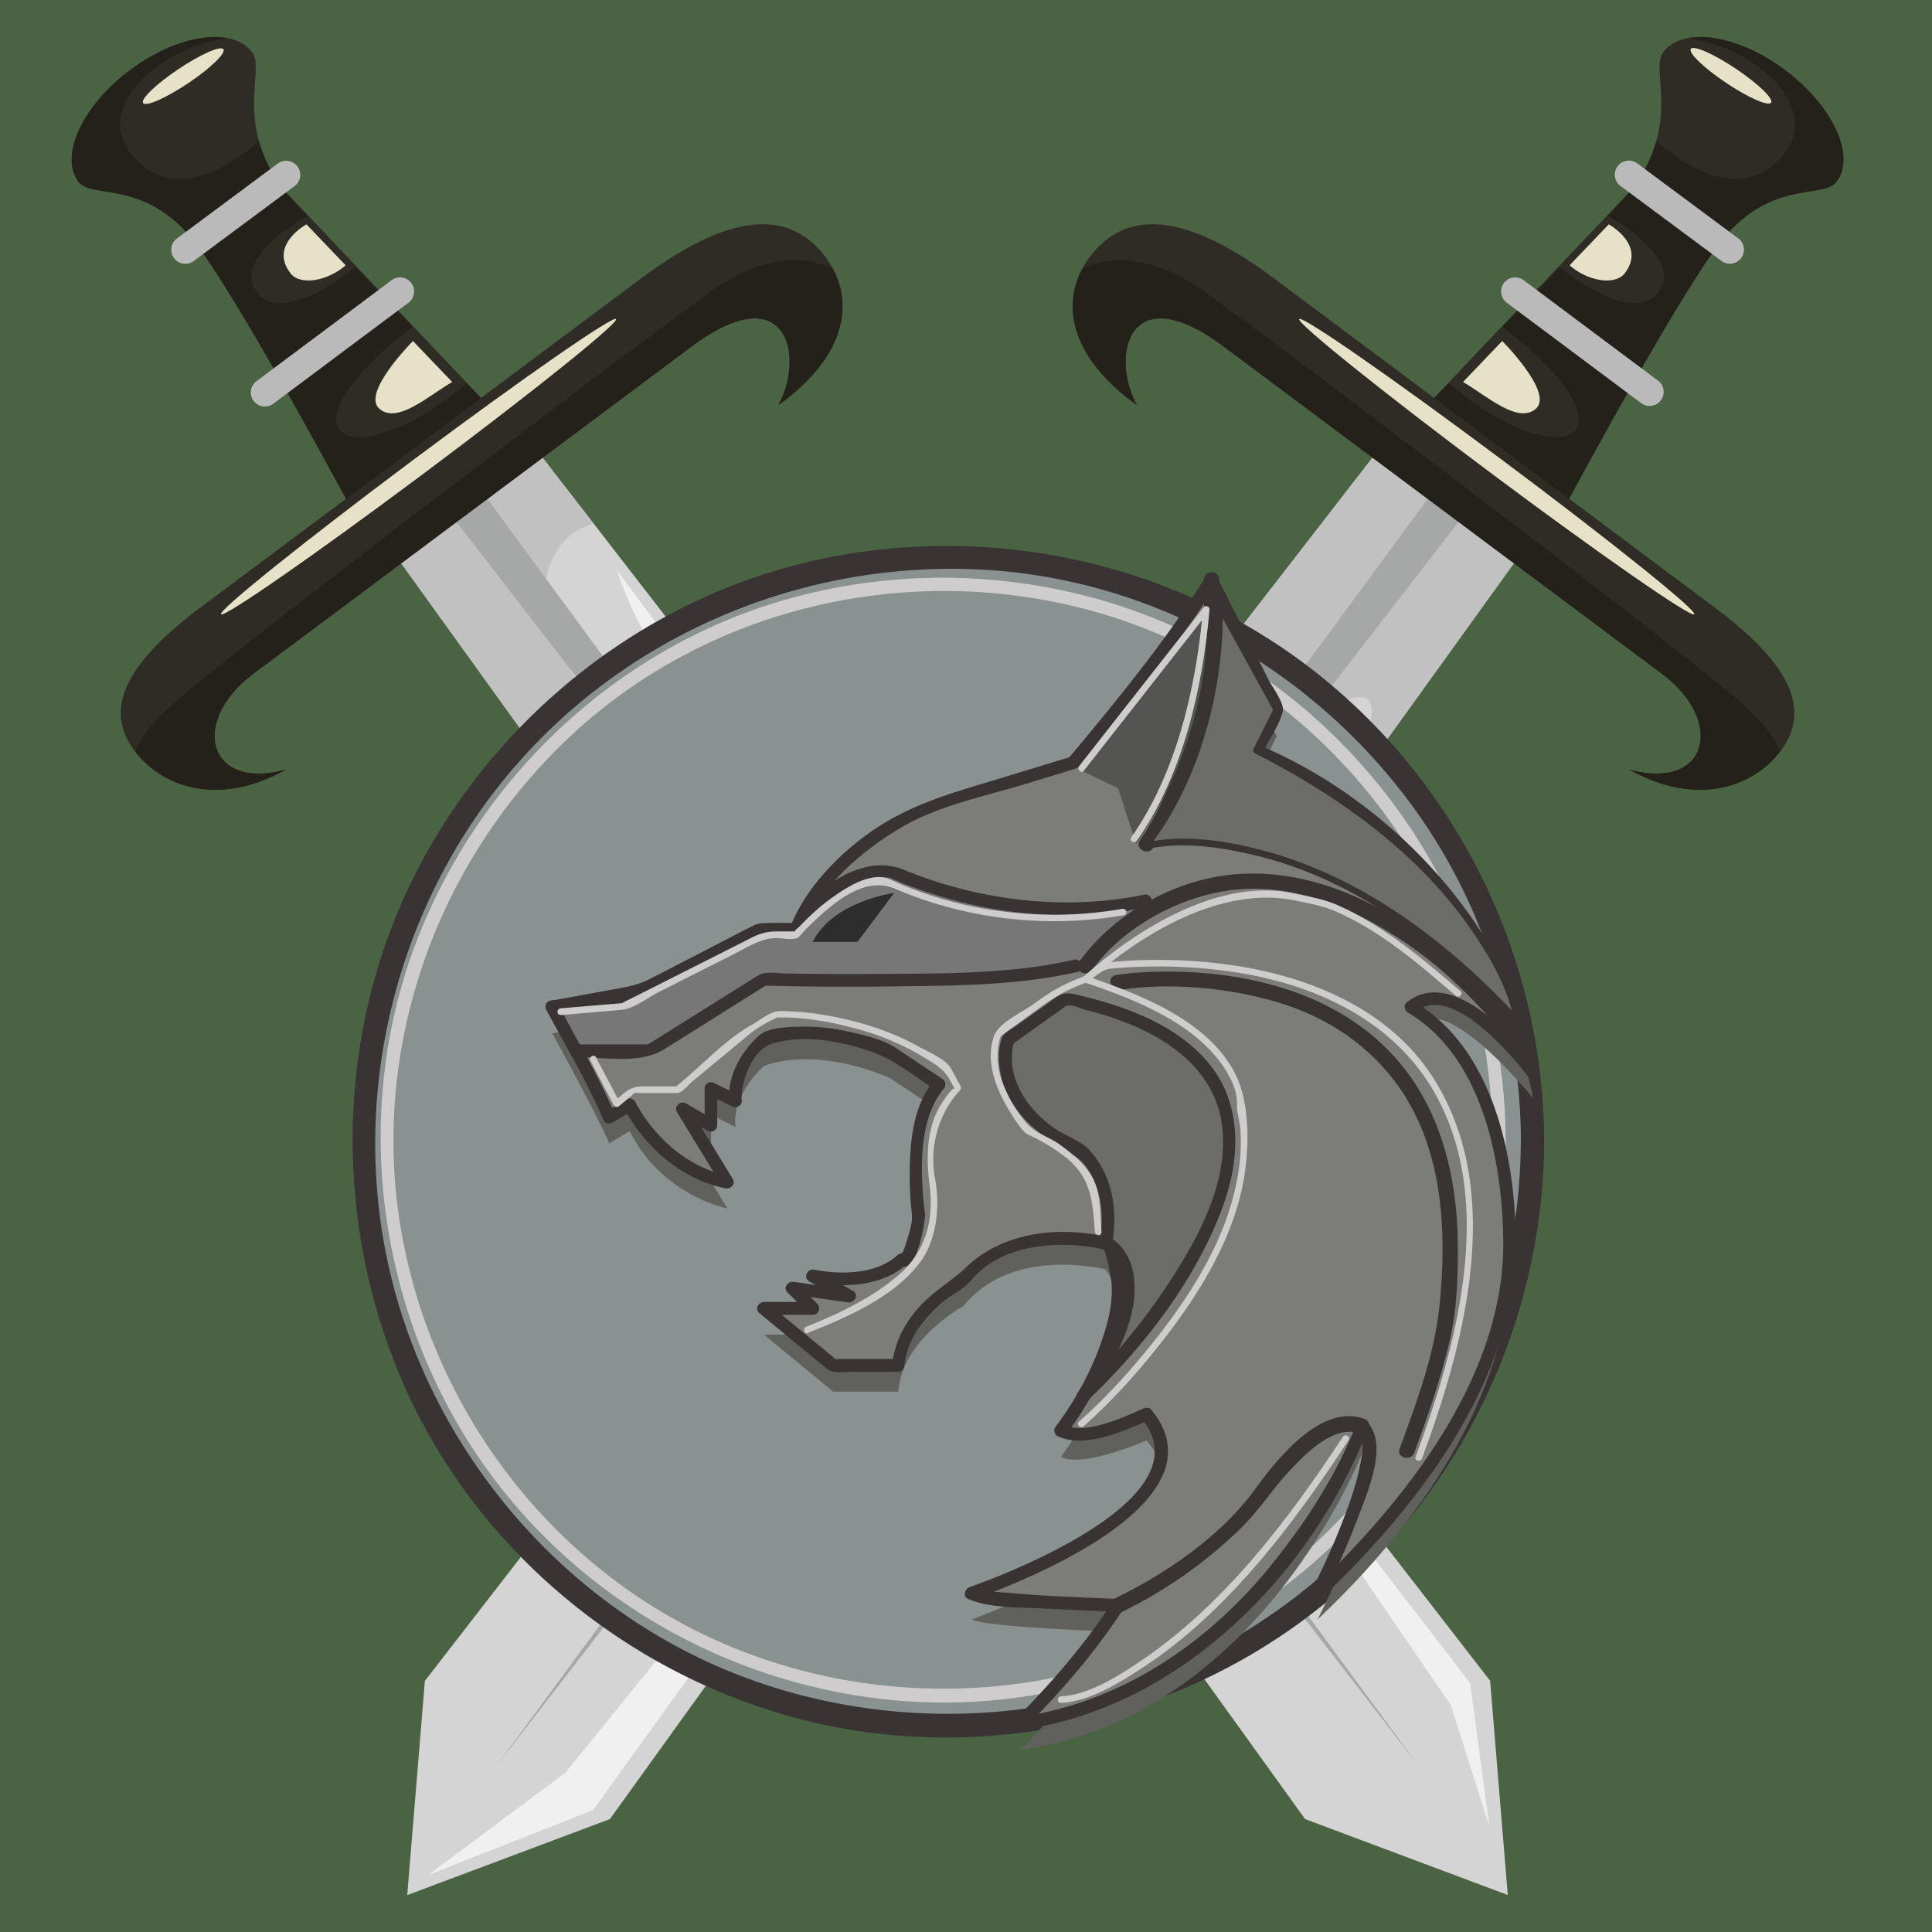 <svg xmlns="http://www.w3.org/2000/svg" width="482" height="482"><path d="M0 0h482v482H0z" fill="#4a6343"/><path d="M325.6 453.83L96.03 134.88l35.07-26.2 240.66 310.65 4.4 53.44z" fill="#d4d4d4"/><path d="M230.83 237.44c-7.58 6.8-19.02 10.93-34.45.28-15.94-11-54.78-64.9-59.57-83.5-2.93-11.4 2.33-21.17 11.24-23.64l-16.96-21.9-35.07 26.2L253.66 353.9l31.16-46.75z" fill="#c1c1c2"/><path d="M120.06 122.4l-7.75 5.8 241.5 312.24z" fill="#a6a7a7"/><path d="M62.88 13.02c-4.84-6.47-18.44-4.48-30.4 4.44S14.77 38.87 19.6 45.35c3.34 4.47 17.08-.94 29.6 15.84s42.08 72.48 42.08 72.48l35.92-26.83L70.6 47.15c-12.3-16.47-4.37-29.66-7.7-34.13z" fill="#2e2c25"/><path d="M32.5 17.46c8.6-6.42 18.04-9.23 24.47-7.9C41.8 11.04 23.1 25.7 32.5 38.08c10.53 13.9 26.26 2.3 32.1-2.85a35.7 35.7 0 0 0 5.99 11.93c.7.96 2.9 3.4 5.97 6.7-6.02 3.57-17.9 11.86-12.54 19.02 5.52 7.36 19.02-1.78 24.66-6.14l14.2 14.85c-36 27.72-14.74 38.12 13.5 14.03l10.83 11.2-35.92 26.83S61.75 77.97 49.22 61.2 22.94 49.82 19.6 45.35c-4.84-6.47.93-18.96 12.88-27.88z" fill="#24201a"/><path d="M50.5 151.2l109.27-81.62c16.13-12.05 33.37-19.7 44.63-7.33 9.15 10.06 8.65 25.26-10.24 38.83 6.66-11.96 2.36-32.55-21.73-14.56l-109.28 81.6c-15.82 11.82-11.5 29.25 8.13 23.9-16.67 9.33-30.88 4.46-37.76-4.74-8.66-11.6.14-23.53 16.97-36.1z" fill="#2e2c25"/><path d="M69.2 40.87l-25.16 18.7a3.51 3.51 0 0 0 4.2 5.62L73.4 46.5a3.51 3.51 0 1 0-4.2-5.62zm28.6 28.96l-33.72 25.2a3.51 3.51 0 1 0 4.2 5.62L102 75.45a3.51 3.51 0 0 0-4.2-5.62z" fill="#bababa"/><path d="M44.2 174.72c16.93-14.65 111.3-86.25 133.44-102.2 11.24-8.1 22.38-9.37 30.17-5.45 5.2 9.74 2.46 22.46-13.62 34 6.66-11.96 2.36-32.55-21.73-14.56l-109.27 81.6c-15.82 11.82-11.5 29.25 8.13 23.9-16.53 9.26-30.64 4.54-37.57-4.53 1.22-3.45 4.4-7.55 10.46-12.8z" fill="#24201a"/><g fill="#e6e2c7"><path d="M72.47 68.17c-5.46-7.03 3.98-12.2 3.98-12.2l9.78 10.22c-4.58 4-11.34 5.1-13.77 2zm22.13 33.77c-4.46-3.96 8.43-16.86 8.43-16.86l9.78 10.22c-6.06 3.55-13.75 10.6-18.2 6.64z"/><ellipse transform="matrix(-.831 .556 -.556 -.831 453.786 80.884)" cx="304.79" cy="278.39" rx="12.06" ry="2.14"/><path d="M55.15 153.24c.7.95 23.34-14.77 50.55-35.1s48.7-37.6 48-38.54c-.7-.94-23.34 14.77-50.55 35.1-27.2 20.33-48.7 37.6-48 38.53z"/></g><path d="M153.94 142.3l66.8 89.53s-55.8-53.72-66.8-89.53zm217.64 313.38l-9.64-30.3-71.63-104.7 76.45 99.18z" fill="#f0f0f0"/><path d="M152.16 453.83l229.57-318.94-35.07-26.2L106 419.35l-4.4 53.44z" fill="#d4d4d4"/><path d="M346.66 108.7l-40.07 51.73c16.14-9.04 11.22 8.43 4.22 32.6 38.86-33.9 36.26-18.02 21.02 11.2l49.9-69.32z" fill="#c1c1c2"/><path d="M357.7 122.4l7.75 5.8-241.5 312.24z" fill="#a6a7a7"/><path d="M414.93 13.02c4.84-6.47 18.44-4.48 30.4 4.44 11.95 8.93 17.72 21.4 12.88 27.88-3.34 4.47-17.08-.94-29.6 15.84s-42.1 72.48-42.1 72.48l-35.9-26.83 56.62-59.68c12.3-16.47 4.37-29.66 7.7-34.13z" fill="#2e2c25"/><path d="M445.32 17.46c-8.6-6.42-18.03-9.23-24.46-7.9C436 11.04 454.7 25.7 445.32 38.08c-10.53 13.9-26.25 2.3-32.1-2.85-1.03 3.7-2.84 7.7-6 11.93-.7.96-2.9 3.4-5.97 6.7 6.02 3.57 17.9 11.86 12.54 19.02-5.52 7.36-19.02-1.78-24.67-6.14l-14.2 14.85c36 27.72 14.74 38.12-13.5 14.03l-10.84 11.2 35.9 26.83s29.56-55.7 42.1-72.48 26.27-11.37 29.6-15.84c4.84-6.47-.94-18.96-12.9-27.88z" fill="#24201a"/><path d="M427.3 151.2L318.02 69.58c-16.13-12.05-33.37-19.7-44.62-7.33-9.15 10.06-8.65 25.26 10.24 38.83-6.66-11.96-2.36-32.55 21.73-14.56l109.28 81.6c15.82 11.82 11.52 29.25-8.13 23.9 16.66 9.33 30.88 4.46 37.76-4.74 8.66-11.6-.14-23.53-16.97-36.1z" fill="#2e2c25"/><path d="M408.62 40.87l25.15 18.68a3.51 3.51 0 0 1-4.2 5.62L404.43 46.5a3.51 3.51 0 1 1 4.19-5.62zm-28.6 28.96l33.72 25.2a3.51 3.51 0 0 1-4.2 5.62l-33.73-25.2a3.51 3.51 0 0 1 4.2-5.62z" fill="#bababa"/><path d="M433.63 174.72c-16.93-14.65-111.3-86.25-133.44-102.2-11.24-8.1-22.38-9.37-30.17-5.45-5.2 9.74-2.46 22.46 13.62 34-6.66-11.96-2.36-32.55 21.73-14.56l109.28 81.6c15.82 11.82 11.52 29.25-8.13 23.9 16.53 9.26 30.64 4.54 37.57-4.53-1.22-3.45-4.4-7.55-10.46-12.8z" fill="#24201a"/><g fill="#e6e2c7"><path d="M405.34 68.17c5.47-7.03-3.98-12.2-3.98-12.2l-9.78 10.22c4.58 4 11.34 5.1 13.76 2zm-22.14 33.77c4.47-3.96-8.43-16.86-8.43-16.86L365 95.3c6.06 3.55 13.75 10.6 18.2 6.64z"/><ellipse transform="matrix(.831 .556 -.556 .831 12.21 -596.765)" cx="691.24" cy="278.39" rx="12.06" ry="2.14"/><path d="M422.67 153.24c-.7.95-23.34-14.77-50.55-35.1-27.2-20.34-48.7-37.6-47.98-38.54.7-.94 23.34 14.77 50.55 35.1 27.2 20.33 48.7 37.6 48 38.53z"/></g><path d="M147.97 451.57L263.4 291.22l-122.3 151-34.32 25.58z" fill="#f0f0f0"/><path d="M382.3 284.8c0 80.53-65.28 145.8-145.8 145.8S90.7 365.33 90.7 284.8 155.97 139 236.5 139s145.8 65.28 145.8 145.8z" fill="#899291"/><path d="M379.42 284.8a144.4 144.4 0 0 1-59.75 116.25c-37.63 27.12-87.1 33.68-130.76 18.55-42.7-14.8-76.15-50.55-89.28-93.58-13.55-44.4-3.8-93.78 24.92-130.08 28.5-36.02 73.26-55.84 119-53.9 45.6 1.95 88.04 27 112.93 65 15.1 23.05 22.84 50.25 22.97 77.73.02 3.73 5.8 3.73 5.8 0-.2-44.55-20.27-86.96-54.73-115.23-34.7-28.48-81.13-39.25-124.96-30.23-42.9 8.83-80.12 37.68-100.62 76.18-21.16 39.75-22.33 87.86-4.6 129.03 17.3 40.15 52.96 70.77 94.72 83.1 43.17 12.74 90.93 4.3 127.56-21.6 39.14-27.68 62.4-73.46 62.62-121.25.02-3.74-5.77-3.73-5.8 0z" fill="#393333"/><path d="M372.37 284.36a138.6 138.6 0 0 1-62.67 115.14c-39.25 25.65-90.36 28.7-132.7 8.96-41.28-19.24-70.34-58.96-77.3-103.8-7.15-46.14 10.92-93.3 45.83-123.9 35.24-30.9 85.16-40.9 129.85-27.5 43.74 13.1 78.36 48.76 91.4 92.3 3.77 12.58 5.5 25.7 5.57 38.8.01 2.1 3.3 2.12 3.28 0-.22-43.96-20.86-85.23-55.7-111.95-35.42-27.16-83.02-35.08-125.6-22.32-41.33 12.4-74.8 44.4-90.3 84.47-16.1 41.66-10.33 89.73 14 126.96 23.82 36.45 64.2 59.63 107.47 62.86 44.14 3.3 87.8-15.5 116.56-48.93 21.72-25.24 33.4-57.88 33.57-91.08.01-2.1-3.27-2.1-3.28 0z" fill="#cecccc"/><path d="M137.76 257.8l22.34-4.06 29.45-15.24h9.14s7.1-19.3 32.5-30.46l36.56-11.17s23.36-27.42 34.53-45.7l16.25 32.5-5.08 10.15s57.9 24.37 69.06 80.23c0 0-24.37-30.47-30.46-16.25 0 0 24.38 14.22 24.38 54.84 0 0 6.1 40.63-47.73 91.4 0 0 18.28-35.54 11.17-41.64 0 0-25.4 66-85.3 74.14 0 0 15.23-15.23 24.37-29.45 0 0-32.5-1.02-36.56-3.05 0 0 62.97-22.34 43.67-44.68 0 0-16.25 7.1-21.33 4.06 0 0 22.34-29.45 11.17-46.7 0 0-23.35-6.1-35.54 9.14 0 0-15.24 8.13-16.25 21.33h-16.25l-17.26-14.22h12.18l-5.07-5.08 14.22 2.03-9.14-5.07s15.24 3.04 22.35-4.07c0 0 2.03 2.03 4.06-11.17 0 0-3.05-23.36 5.08-32.5l-12.2-8.13s-17.26-8.13-31.48-3.05c0 0-8.13 7.1-7.1 15.24l-6.1-3.05v9.14l-7.1-4.06 11.17 18.28s-16.25-3.05-24.37-19.3l-5.08 3.05c0 0-3.05-7.1-14.22-27.42z" fill="#60605d"/><path d="M137.76 251.22l22.34-4.06 29.45-15.24h9.14s7.1-19.3 32.5-30.46l36.56-11.17s23.36-27.42 34.53-45.7l16.25 32.5-5.08 10.15s57.9 24.37 69.06 80.23c0 0-20-25.47-30.46-16.25 0 0 24.38 14.22 24.38 54.84 0 0 6.1 40.63-47.73 91.4 0 0 18.28-35.54 11.17-41.64 0 0-25.4 66-85.3 74.14 0 0 15.23-15.23 24.37-29.45 0 0-32.5-1.02-36.56-3.05 0 0 62.97-22.34 43.67-44.68 0 0-16.25 7.1-21.33 4.06 0 0 22.34-29.45 11.17-46.7 0 0-23.35-6.1-35.54 9.14 0 0-15.24 8.13-16.25 21.33h-16.25l-17.26-14.22h12.18l-5.07-5.08 14.22 2.03-9.14-5.07s15.24 3.04 22.35-4.07c0 0 2.03 2.03 4.06-11.17 0 0-3.05-23.36 5.08-32.5l-12.2-8.13s-17.26-8.13-31.48-3.05c0 0-8.13 7.1-7.1 15.24l-6.1-3.05v9.14l-7.1-4.06 11.17 18.28s-16.25-3.05-24.37-19.3l-5.08 3.05c0 0-3.05-7.1-14.22-27.42z" fill="#7c7d78"/><path d="M138.2 252.77c9.44-1.72 19.1-2.35 27.66-6.78l23.34-12.08c.75-.4 1.58-.4.5-.4h9c.76 0 1.3-.5 1.55-1.18 4.15-11.02 14.62-19.97 24.4-25.78 9.56-5.67 21.2-7.9 31.74-11.13l11.66-3.56c2.28-.7 4.5-4.8 5.9-6.5 10.53-12.78 21-25.86 29.73-39.96h-2.77l16.23 32.47c-.62-1.24.23-2.02-.62-.3l-4.44 8.87c-.35.7-.27 1.84.57 2.2 32.72 13.86 61.04 44.23 68.32 79.27l2.68-1.56c-6.34-8.02-21.58-25.16-32.73-16.25-.82.66-.5 2.04.32 2.52 19.1 11.28 23.64 38.36 23.8 57.23.26 33.63-24.53 64.67-47.47 86.5l2.52 1.94c3.3-6.44 6.22-13.1 8.78-19.88 2.17-5.76 7.67-18.26 2.14-23.7-.92-.9-2.25-.4-2.68.7-4.62 11.95-11.9 23.3-19.77 33.3-16.1 20.55-38.2 35.95-64.4 39.7l1.56 2.68c9.06-9.1 17.6-19.02 24.62-29.77.7-1.06-.23-2.37-1.38-2.4l-15.18-.67c-4.12-.23-8.25-.5-12.36-.88-2.6-.24-5.8-.22-8.22-1.27l-.38 2.93c15.2-5.42 62.88-25 44.38-47.36-.5-.6-1.32-.52-1.94-.25-4.97 2.15-14.43 6.64-19.7 4.06l.57 2.2a83.1 83.1 0 0 0 12.37-23.63c2.15-6.47 5.27-24.16-4.46-25.9-11.56-2.08-24.23-.37-32.98 8-3.08 2.94-6.77 5.15-9.94 8.1-4.7 4.4-7.88 9.98-8.6 16.4l1.6-1.6h-15.13c-1.98 0 .8 1.12-1-.36l-16.25-13.4-1.13 2.74h12.18c1.4 0 2.12-1.75 1.13-2.74l-5.07-5.08-1.56 2.68 14.22 2.03c1.68.24 2.95-1.98 1.23-2.93l-9.14-5.08-1.23 2.93c7.96 1.53 17.62 1.22 23.9-4.48h-2.27c4.62 4.07 6.94-11.12 6.77-12.5-1.18-9.66-1.9-23.25 4.63-31.18.68-.82.6-1.9-.32-2.52l-11.57-7.7c-3.42-2.28-8.12-3.25-12.05-4.14-3.87-.9-7.86-1.24-11.82-1.18-2.85.05-8.05.2-10.24 2.18-4.57 4.1-7.9 10.07-7.5 16.3l2.4-1.38-6.1-3.05c-1.07-.53-2.4.1-2.4 1.38v9.14l2.4-1.38-7.1-4.06c-1.37-.78-3.04.8-2.2 2.2l11.17 18.28 1.8-2.35c-10.14-2-18.72-9.64-23.42-18.56-.4-.77-1.47-1-2.2-.58l-5.08 3.05 2.2.57c-4.07-9.42-9.3-18.44-14.22-27.42-1-1.8-3.76-.2-2.77 1.62 4.93 8.98 10.15 18 14.22 27.42.34.8 1.5.98 2.2.57l5.08-3.05-2.2-.58c5.05 9.6 14.43 17.9 25.33 20.03 1.3.26 2.6-1.07 1.8-2.35l-11.17-18.28-2.2 2.2 7.1 4.06c1.05.6 2.4-.16 2.4-1.38v-9.14l-2.4 1.38 6.1 3.05c1 .5 2.5-.1 2.4-1.38-.3-4.57 2.54-12.6 7.4-14.17 7.65-2.48 16.36-.84 23.82 1.5 6.4 2 11.6 6.3 17.13 10l-.32-2.52c-5.62 6.82-6.18 16.55-6.1 25.02a79.5 79.5 0 0 0 .53 8.42c.27 2.3-.95 5.52-1.6 7.75-.2.7-.48 1.35-.83 2-.23.4.64.05 1.14.48-.68-.6-1.6-.62-2.27 0-5.34 4.85-14.02 4.96-20.8 3.65-1.7-.33-2.9 2-1.23 2.93l9.14 5.07 1.23-2.93-14.22-2.03c-1.5-.2-2.8 1.44-1.56 2.68l5.07 5.08 1.13-2.74h-12.18c-1.3 0-2.25 1.8-1.13 2.74l16.88 13.9c1.66 1.37 4.3.78 6.3.78h11.45c.95 0 1.5-.73 1.6-1.6.7-6.36 4.52-11.37 9.17-15.5 2.35-2.08 5.5-3.36 7.5-5.74 7.34-8.68 20.27-9.9 30.8-8.15a30.6 30.6 0 0 1 2.26.46c.44.1 1.75 6.35 1.88 7.56.67 5.83-1.05 11.78-3.07 17.18-2.6 6.93-6.45 13.7-10.9 19.63-.5.66-.15 1.84.58 2.2 6.7 3.28 16.67-1.34 22.94-4.06l-1.94-.25c15.74 19.02-30.27 37.48-42.96 42-1.15.4-1.78 2.32-.38 2.93 5.58 2.42 13.08 2.03 19.02 2.4l18.35.86-1.38-2.4c-6.88 10.52-15.25 20.22-24.12 29.12-1.24 1.24.07 2.9 1.56 2.68 39.6-5.68 72.33-38.8 86.42-75.25l-2.68.7c2.18 2.14 1.04 6.66.5 9.24-.93 4.54-2.55 8.96-4.2 13.27-2.25 5.85-4.86 11.6-7.72 17.2-.83 1.6 1.17 3.23 2.52 1.94 23.76-22.6 48.67-54.4 48.4-89.12-.16-20.9-5.6-47.96-25.37-59.64l.32 2.52c8.88-7.1 23.27 10 28.2 16.25 1.08 1.37 2.97-.15 2.68-1.56-7.43-35.77-36.37-67.04-69.8-81.2l.58 2.2c1.67-3.33 4.25-6.94 5.24-10.54.56-2.02-2.67-6.26-3.5-7.9l-12.92-25.85c-.56-1.12-2.17-.97-2.77 0-8.87 14.37-19.58 27.65-30.32 40.65l-3.6 4.3c-.63.74.12.08.22.05l-1.34.4-15.87 4.85c-11.94 3.65-22.87 6.43-33.2 13.83-8.06 5.77-16.08 14.15-19.65 23.63l1.54-1.18c-4.57 0-8.42-.57-12.47 1.52l-19.8 10.25c-4.6 2.4-6.62 3.5-11.16 4.32l-17.9 3.26c-2.03.38-1.17 3.47.85 3.1z" fill="#393333"/><path d="M268.3 241c-21.33 5-77.72 3.33-77.72 3.33l-28.44 17.84H143.7l-5.93-10.95s15.72-.64 22.34-4.06l29.45-15.24h9.14s8.12-15.23 24.37-14.2c0 0 29.9 14.2 62.8 7.08" fill="#777"/><path d="M267.86 239.46c-16.33 3.7-33.86 3.4-50.5 3.53a824.8 824.8 0 0 1-21.4-.13c-2.26-.04-4.97-.67-6.96.58L162.4 260.1c-.8.5-1.45.46-.37.46h-16.7c-2 0-.94-.43-.33.7l-5.88-10.86-1.38 2.4c6.36-.28 12.85-1 19-2.68 4.5-1.24 8.75-3.97 12.86-6.1l19.93-10.3c1.3-.68-.05-.2.52-.2h8.63a1.6 1.6 0 0 0 1.38-.79c2.4-4.4 6.3-8.06 10.58-10.6 2.5-1.48 9.04-4.22 11.88-2.92 1.62.74 3.27 1.4 4.94 2 18.6 7 39.32 9.1 58.82 5.1 2.02-.4 1.17-3.5-.85-3.1-19.98 4.1-41.25 1.47-60.06-6.26-10.48-4.3-22.93 5.24-27.98 13.98.54-.94 1.76-.64-.5-.64h-5.52c-1.37 0-2.25.03-3.45.65l-28.63 14.8c-6.26 3.24-14.6 3.54-21.53 3.84-1.23.05-1.98 1.32-1.38 2.4l5.93 10.95a1.6 1.6 0 0 0 1.38.79c7.2 0 15.88 1.9 22.1-2l24.82-15.57c.88-.56.77-.24.05-.26 10.84.3 21.7.34 32.55.2 15.05-.2 30.75-.23 45.5-3.58 2.02-.45 1.16-3.54-.85-3.1z" fill="#393333"/><path d="M202.75 234.98h11.17l9.14-12.2c0 0-15.24 2.03-20.3 12.2z" fill="#2d2d2d"/><path d="M270.27 348.24s84.82-80.76-4.55-99.05l-14.22 10.15s-6.1 16.25 18.28 27.93c0 0 9.14 7.62 6.1 22.85 0 0 15.68 7.05-5.6 38.1z" fill="#6c6d68"/><path d="M271.4 349.37c14.13-13.5 27.3-30.5 33.9-49 4.06-11.37 4.54-24.58-3.26-34.5-4.68-5.94-11.23-10.07-18.16-12.94-4.8-2-9.77-3.47-14.83-4.67-3.8-.9-4.18-.44-7.14 1.68l-8.2 5.86c-1.08.77-3.26 1.77-3.75 3.13-1.18 3.27-.83 7.13.01 10.4 2.05 8.05 9.02 13.72 15.88 17.68 2.98 1.72 4.27 2.52 6.1 5.56 3.1 5.14 3.4 11.33 2.4 17.1-.12.66.05 1.5.74 1.8 2.38 1.1 3.73 3.76 4.38 6.16 2.7 10.14-5.28 21.94-10.55 29.76-1.16 1.72 1.62 3.32 2.77 1.62 6-8.92 13.04-20.33 11-31.64-.6-3.32-2.78-7.18-5.98-8.67l.74 1.8c1.45-8.32.26-16.74-5.38-23.28-2.2-2.56-5.85-3.65-8.63-5.5-4.52-3.02-8.35-7.3-10.13-12.5a16.3 16.3 0 0 1-.68-7.63 12 12 0 0 1 .38-1.64c-.15.5-.93.93.62-.18l12.1-8.64c1.28-.9 3.58.44 5.28.86 15.37 3.83 32.45 12.36 34 30 1.17 13.36-5.96 26.63-13 37.45a156.2 156.2 0 0 1-22.83 27.63c-1.5 1.43.77 3.7 2.27 2.27zm1.04-107.34c7.8-10.88 22.6-18.95 36.45-20.14 15.52-1.34 30.28 5.38 42.75 14 11.22 7.76 19.6 17.35 28.3 27.62 1.6 1.88 4.27-.83 2.7-2.7l-9.5-11.23c-5.86-6.94-13.43-12.74-20.88-17.9-12.9-8.93-28.4-14.92-44.3-13.55-14.82 1.28-30.1 9.76-38.82 21.95-1.43 2 1.87 3.9 3.3 1.92zm7.44 160.13a114.7 114.7 0 0 0 29.78-20.98c4.4-4.3 7.63-9.46 11.8-13.94 4.03-4.34 11.3-12 17.9-9.58 2.3.85 3.3-2.83 1-3.67-10.65-3.94-21.67 9.88-27.13 17.4-8.6 11.83-22.2 21.16-35.27 27.48-2.2 1.07-.28 4.35 1.92 3.3zm-.45-155.2c12.9-2 29.62-.46 42.8 4.24 11.7 4.17 21.82 11.85 28.4 22.45 9.48 15.28 10.25 34.35 8.53 51.75-1.23 12.43-5.7 24.34-9.97 36-.85 2.3 2.84 3.3 3.67 1 3.36-9.2 6.62-18.52 8.85-28.08 1.83-7.83 2.06-16.34 1.98-24.35-.16-15.2-3.73-31-13.2-43.22-13.66-17.63-36.24-24.06-57.72-24.34-4.77-.06-9.63.12-14.36.86-2.42.38-1.4 4.05 1 3.67zm8.25-35.4c12.78-18.95 16.92-44.67 16.5-66.97-.05-2.45-3.85-2.46-3.8 0 .4 21.66-3.56 46.63-16 65.05-1.38 2.04 1.92 3.95 3.3 1.92z" fill="#393333"/><path d="M283.47 210.6l-4.54-13.97-9.16-4.37s22.82-27.2 31.03-41.1c0 0 3.82 27.94-17.32 59.45z" fill="#545452"/><path d="M270.4 192.28l31.12-39.65-1.4-.58c-1.68 19.36-6.6 40.8-17.9 56.86-.6.87.8 1.7 1.42.83 11.47-16.32 16.4-38.03 18.12-57.7.06-.68-.96-1.13-1.4-.58l-31.12 39.65c-.64.82.5 2 1.16 1.16z" fill="#cecccc"/><path d="M285.87 211.06s42.92-10.33 92.66 43.7c0 0-6.02-37.72-65.07-67.52l5.08-10.15-14.28-25.94c0 0 .7 35.64-18.38 59.9z" fill="#6c6d68"/><path d="M286.08 211.85c8.58-2.02 18.4-.5 26.78 1.48 25.66 6.03 47.47 23.07 65.08 42.02.6.66 1.5-.05 1.37-.8-.87-5.27-3.37-10.46-5.84-15.12-7.2-13.62-18.22-25-30.22-34.47-2.65-2.1-27.9-19.66-29.05-17.4l3.72-7.43c.37-.74 1.8-2.56 1.3-3.5l-14.26-25.9c-.4-.7-1.54-.4-1.53.4.34 20.6-5.7 43.1-18.27 59.5-.64.84.78 1.65 1.42.83 12.75-16.62 18.84-39.45 18.5-60.32l-1.53.4 14.1 25.6c.4.75.36-.85.01-.15l-4.9 9.8c-.2.38-.12.9.3 1.12 21.02 10.73 40.94 24.93 54.4 44.64 4.47 6.54 9 14.43 10.3 22.4l1.37-.8c-17.73-19.07-39.3-35.63-64.88-42.2-8.9-2.3-19.45-3.86-28.57-1.7-1.03.24-.6 1.82.44 1.58z" fill="#393333"/><g fill="#cecccc"><path d="M139.87 253.24l15.24-1.3c2.94-.25 6.55-3.08 9.12-4.38l18.6-9.4c4.04-2.04 7.13-4.13 10.95-4.13 1.1 0 4.7.7 5.55-.3 1.6-1.87 3.4-3.58 5.22-5.23 5.06-4.58 11.93-9.7 18.76-6.76 17.82 7.64 38.05 9.93 57.1 6.58 1.04-.18.6-1.76-.44-1.58-19.23 3.38-40.1.93-57.88-7.32-4.8-2.22-11.38 2.26-15.06 4.94-2.7 1.97-5.16 4.28-7.48 6.68-.56.58-1.7 1.34-1.02 1.34h-4.77c-3.7 0-5.55 1.2-8.9 2.9l-26.73 13.5c-.63.32-3.2 1.5-2.8 1.48l-15.46 1.3c-1.05.1-1.05 1.73 0 1.64zm61.65 79.3c9.77-3.85 22.05-9.18 28.3-18.02 4-5.66 4.7-13.93 3.45-20.53-1.48-7.8.85-16.23 6.24-22 .26-.28.3-.66.13-1l-2.4-4.48c-1.23-2.28-6.1-4.3-8.3-5.53-6.5-3.64-13.76-5.9-21.04-7.35-4.3-.85-8.7-1.34-13.06-1.4-2.62-.04-5.2 2.28-7.4 3.52-6.4 3.6-12 9.7-17.64 14.37l-1.23 1.02c.01-.01.54-.1-.5-.1h-7.74c-3.35 0-4.42 1.54-7.05 3.74l1.3.17-5.88-11.15c-.5-.94-1.9-.1-1.42.83l5.88 11.15c.26.5.9.5 1.3.17l3.1-2.6c1.18-1 .35-.67 2.04-.67h9.4c1.1 0 2.8-2.07 3.53-2.7l14.94-12.4a36.2 36.2 0 0 1 6.5-3.73c7.02-.15 14.16 1.22 20.88 3.13 6.14 1.74 11.95 4.42 17.34 7.83 2.2 1.4 3.66 2.52 4.87 4.77l1.1 2.05c-.34-.63-2.55 2.6-2.7 2.83-4.43 6.3-4.45 14.2-3.52 21.5 1.1 8.62-1.16 16.42-7.66 22.05-6.57 5.7-15.07 9.8-23.12 12.97-.97.4-.55 1.97.44 1.6zm68.82 23.27c7.18-6.28 13.62-13.56 19.5-21.04 9.84-12.5 19-27.5 20.92-43.6.85-7.1.8-16.66-2.63-23.35-6.78-13.3-24-19.86-37.13-24.3l.2 1.5c2.3-1.5 3.67-3.12 5.9-3.35a103.6 103.6 0 0 1 5.88-.42 130.5 130.5 0 0 1 22.17.88c20.56 2.57 41.32 11.16 52.28 29.68 16.25 27.47 6 64.07-4.26 91.63-.37 1 1.22 1.42 1.58.44 10.78-28.96 20.9-66.94 2.67-95.2-11.04-17.12-31-25.15-50.44-27.94-7.83-1.12-15.77-1.46-23.68-1.14a103.4 103.4 0 0 0-6.34.44c-2.52.26-4.5 2.2-6.58 3.56-.6.4-.48 1.27.2 1.5 13.13 4.43 30.16 11 36.62 24.48.86 1.8 1.47 3.9 1.4 5.9s.67 4.17.84 6.2a47.2 47.2 0 0 1-.86 12.82c-2.98 15.86-12.56 30.24-22.62 42.52-5.12 6.24-10.7 12.3-16.77 17.63-.8.7.37 1.85 1.16 1.16z"/><path d="M271.38 244.9c13.32-12 33.6-24.2 52.1-20.17 2.92.64 6.17 1.12 9.4 2.5 11.28 4.8 21.16 13.3 30.34 21.22.8.7 1.96-.47 1.16-1.16-9.35-8.06-19.3-16.42-30.67-21.48-3.5-1.56-7.3-2.12-10.98-2.92-18.45-4.02-39.35 9-52.5 20.85-.8.7.38 1.87 1.16 1.16zm-6.68 179.96c7-.35 14.28-4.84 19.94-8.52 21.56-14 37.88-35.86 51.8-57.03.58-.9-.84-1.7-1.42-.83-13.72 20.84-29.63 41.88-50.57 56-5.5 3.7-12.85 8.38-19.76 8.73-1.05.05-1.06 1.7 0 1.64z"/><path d="M274.8 307.28c-.33-4.12-.14-8.23-1.64-12.13-1.56-4.06-5.36-7.12-8.76-9.6-2.54-1.84-6.06-2.82-8.15-5.2-2.54-2.9-4.56-6.28-5.98-9.86-1.3-3.26-1.74-6.92-1.03-10.36.38-1.82.27-1.52 1.53-2.44l7.77-5.67c4.32-3.15 7.45-5.1 12.48-6.88 1-.35.56-1.94-.44-1.58-5.24 1.85-8.37 3.76-12.88 7.04-2.73 2-8.5 4.5-9.7 7.87-2.28 6.33.58 13.44 3.9 18.78.9 1.45 3.05 5.1 4.6 5.82a45.9 45.9 0 0 1 9.44 5.72c6.38 5.1 6.63 11.06 7.22 18.5.1 1.05 1.73 1.05 1.64 0z"/></g></svg>